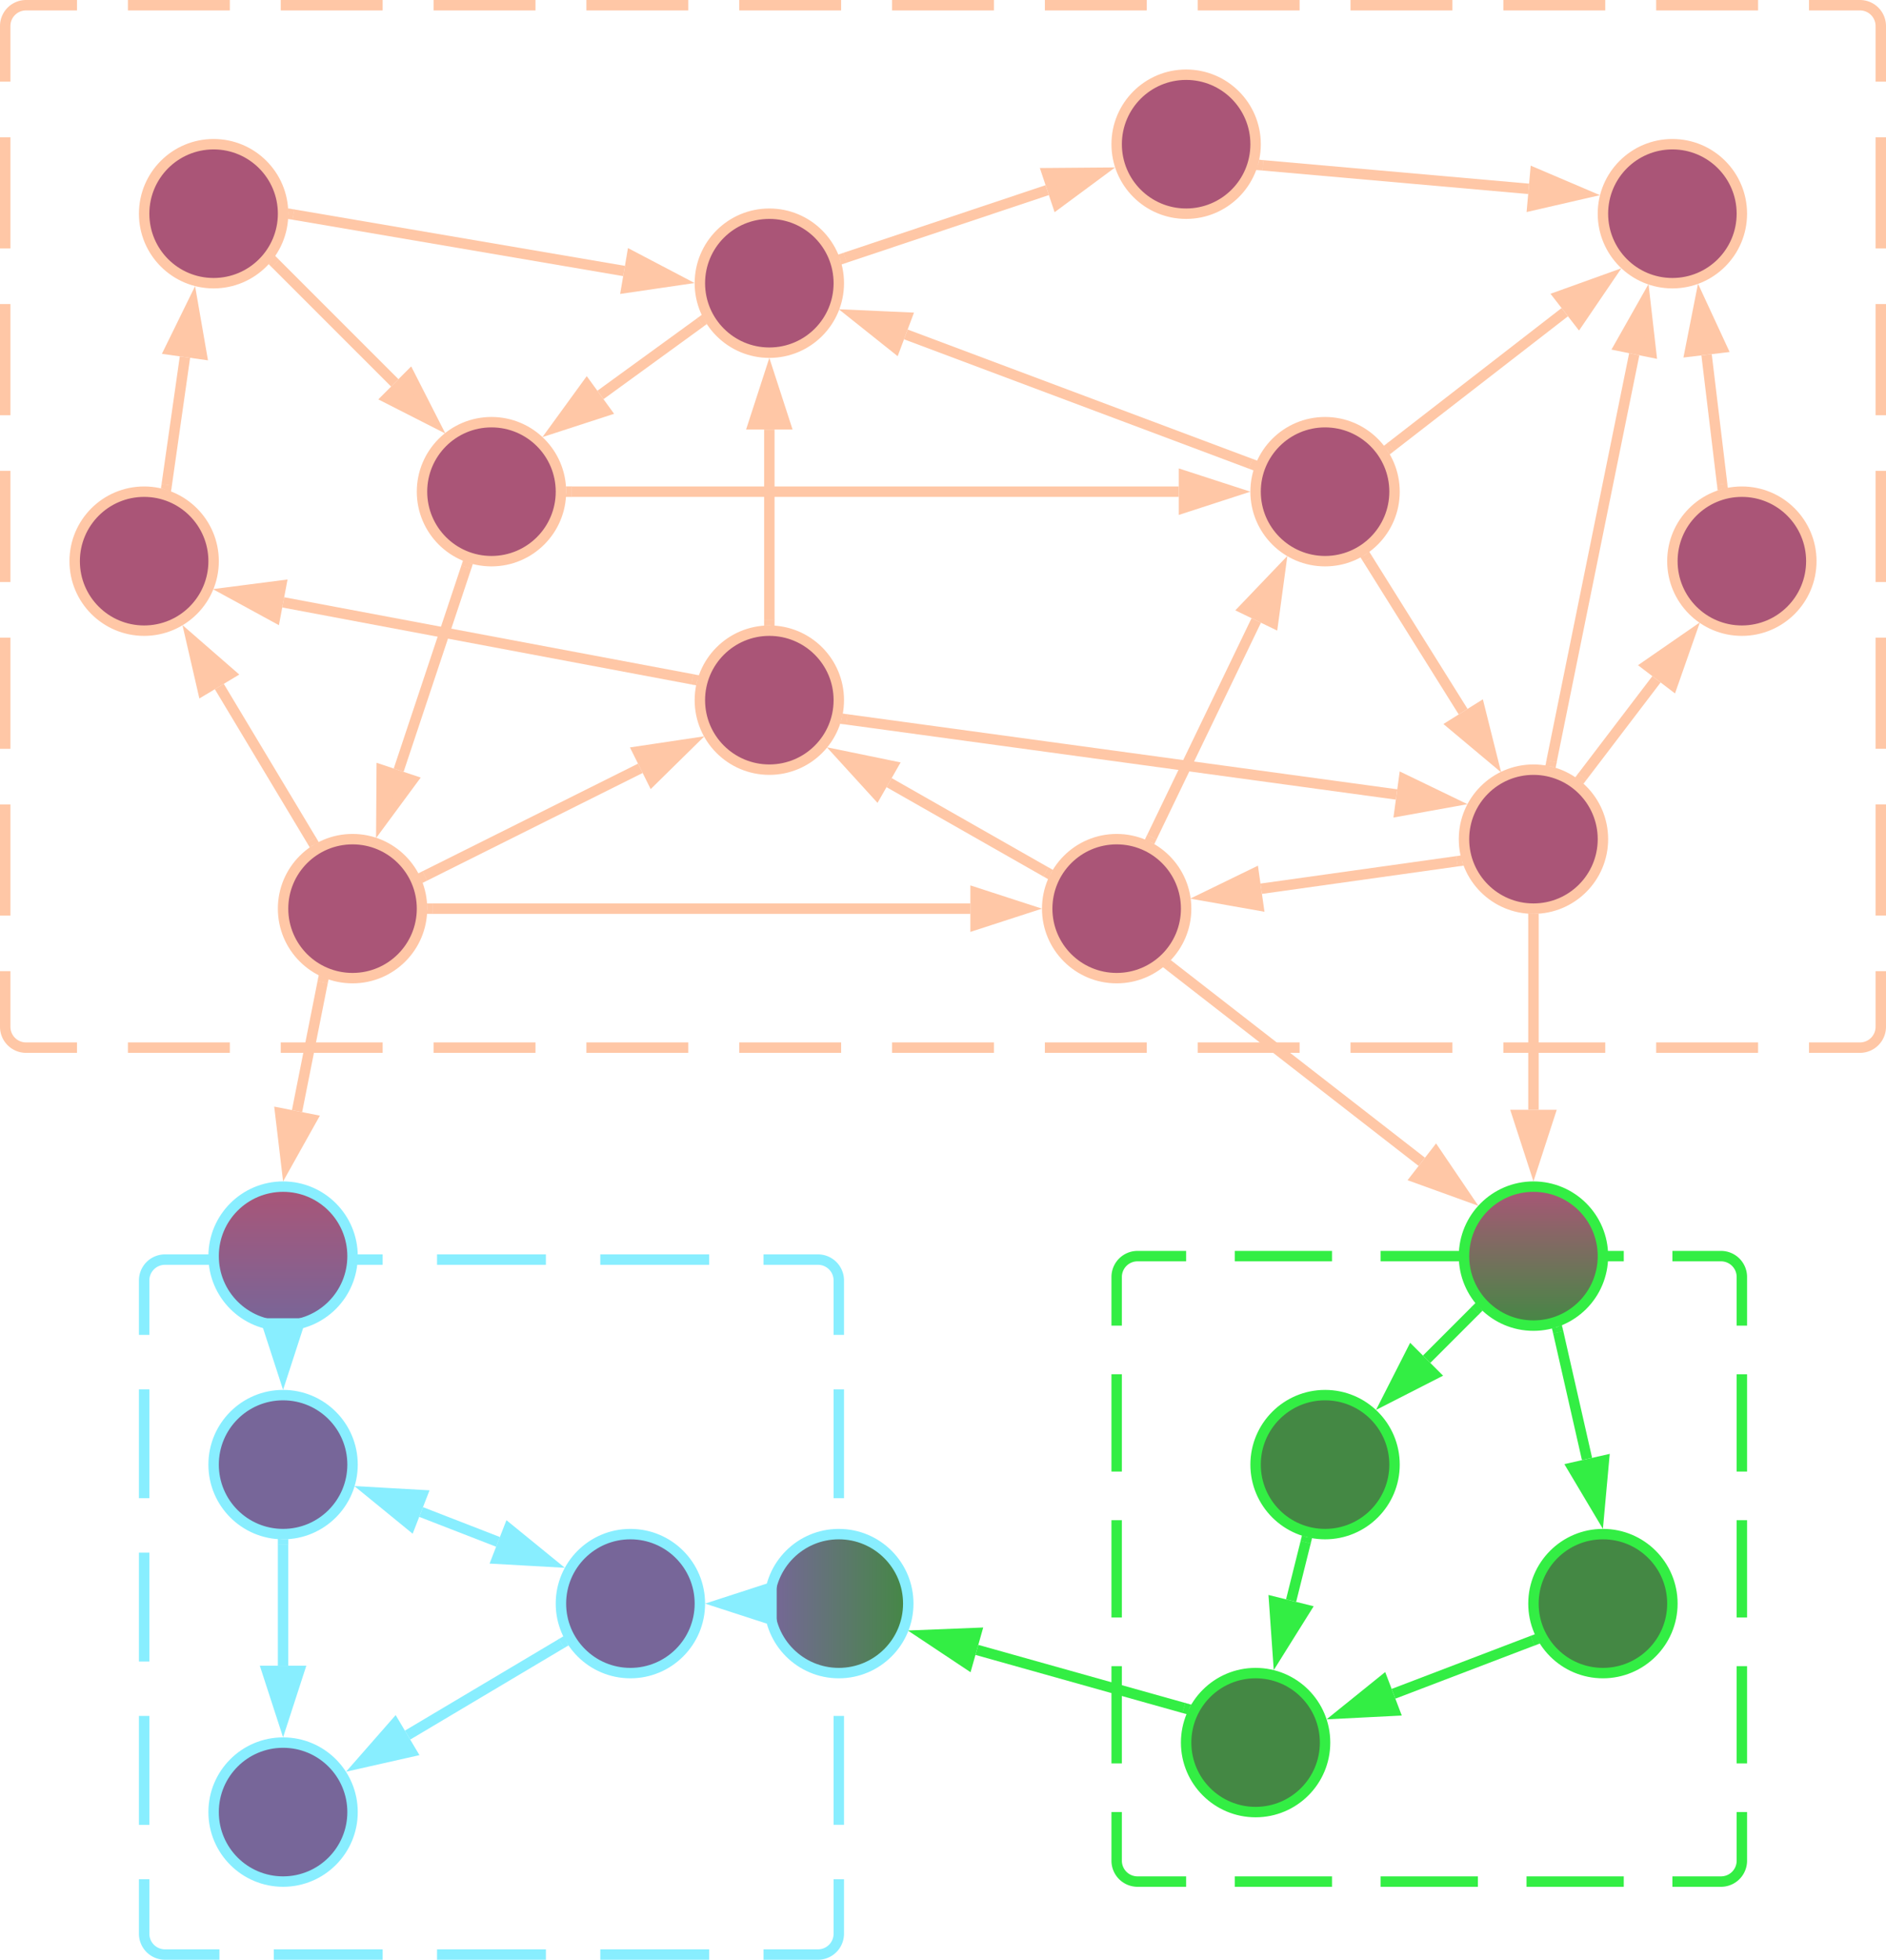 <svg xmlns="http://www.w3.org/2000/svg" xmlns:lucid="lucid" width="543" height="564"><g transform="translate(-698.5 -198.5)" lucid:page-tab-id="0_0"><path d="M1020 566a6 6 0 0 1 6-6h168a6 6 0 0 1 6 6v168a6 6 0 0 1-6 6h-168a6 6 0 0 1-6-6z" fill-opacity="0" fill="#ff7"/><path d="M1054 560h28m14 0h28m14 0h28m14 0h14a6 6 0 0 1 6 6v14m0 14v28m0 14v28m0 14v28m0 14v14a6 6 0 0 1-6 6h-14m-14 0h-28m-14 0h-28m-14 0h-28m-14 0h-14a6 6 0 0 1-6-6v-14m0-14v-28m0-14v-28m0-14v-28m0-14v-14a6 6 0 0 1 6-6h14" stroke="#3e4" stroke-width="3" fill="none"/><path d="M700 206a6 6 0 0 1 6-6h528a6 6 0 0 1 6 6v288a6 6 0 0 1-6 6H706a6 6 0 0 1-6-6z" fill-opacity="0" fill="#ff7"/><path d="M735.33 200h29.34m14.66 0h29.34m14.66 0h29.34m14.66 0h29.34m14.66 0h29.34m14.66 0h29.34m14.66 0h29.34m14.66 0h29.34m14.66 0h29.34m14.66 0h29.34m14.66 0h29.34m14.66 0H1234a6 6 0 0 1 6 6v16m0 16v32m0 16v32m0 16v32m0 16v32m0 16v32m0 16v16a6 6 0 0 1-6 6h-14.67m-14.66 0h-29.34m-14.66 0h-29.34m-14.66 0h-29.34m-14.66 0h-29.34m-14.66 0h-29.34m-14.66 0h-29.34m-14.66 0h-29.34m-14.66 0h-29.34m-14.66 0h-29.34m-14.66 0h-29.34m-14.66 0h-29.34m-14.66 0H706a6 6 0 0 1-6-6v-16m0-16v-32m0-16v-32m0-16v-32m0-16v-32m0-16v-32m0-16v-16a6 6 0 0 1 6-6h14.67" stroke="#ffc7a6" stroke-width="3" fill="none"/><path d="M740 567a6 6 0 0 1 6-6h188a6 6 0 0 1 6 6v188a6 6 0 0 1-6 6H746a6 6 0 0 1-6-6z" fill-opacity="0" fill="#ff7"/><path d="M777.33 561h31.34m15.66 0h31.34m15.66 0h31.34m15.66 0H934a6 6 0 0 1 6 6v15.67m0 15.66v31.34m0 15.66v31.34m0 15.66v31.34m0 15.66V755a6 6 0 0 1-6 6h-15.67m-15.66 0h-31.34m-15.66 0h-31.34m-15.66 0h-31.34m-15.66 0H746a6 6 0 0 1-6-6v-15.67m0-15.66v-31.34m0-15.66v-31.34m0-15.66v-31.34m0-15.66V567a6 6 0 0 1 6-6h15.67" stroke="#8ef" stroke-width="3" fill="none"/><path d="M940 280c0 11.05-8.95 20-20 20s-20-8.95-20-20 8.95-20 20-20 20 8.95 20 20zM940 400c0 11.05-8.95 20-20 20s-20-8.95-20-20 8.95-20 20-20 20 8.95 20 20zM860 340c0 11.05-8.95 20-20 20s-20-8.95-20-20 8.95-20 20-20 20 8.95 20 20zM780 260c0 11.05-8.95 20-20 20s-20-8.95-20-20 8.95-20 20-20 20 8.95 20 20zM760 360c0 11.05-8.95 20-20 20s-20-8.95-20-20 8.95-20 20-20 20 8.95 20 20zM820 460c0 11.05-8.95 20-20 20s-20-8.95-20-20 8.95-20 20-20 20 8.95 20 20zM1060 240c0 11.05-8.95 20-20 20s-20-8.95-20-20 8.95-20 20-20 20 8.95 20 20zM1100 340c0 11.05-8.95 20-20 20s-20-8.95-20-20 8.95-20 20-20 20 8.95 20 20zM1040 460c0 11.05-8.95 20-20 20s-20-8.95-20-20 8.95-20 20-20 20 8.95 20 20zM1200 260c0 11.05-8.95 20-20 20s-20-8.95-20-20 8.95-20 20-20 20 8.95 20 20zM1220 360c0 11.05-8.95 20-20 20s-20-8.95-20-20 8.95-20 20-20 20 8.95 20 20zM1160 440c0 11.05-8.95 20-20 20s-20-8.95-20-20 8.95-20 20-20 20 8.95 20 20z" stroke="#ffc7a6" stroke-width="3" fill="#a57"/><path d="M800 620c0 11.05-8.95 20-20 20s-20-8.95-20-20 8.95-20 20-20 20 8.95 20 20zM900 660c0 11.05-8.95 20-20 20s-20-8.95-20-20 8.95-20 20-20 20 8.95 20 20zM800 720c0 11.05-8.95 20-20 20s-20-8.95-20-20 8.95-20 20-20 20 8.95 20 20z" stroke="#8ef" stroke-width="3" fill="#769"/><path d="M1100 620c0 11.05-8.95 20-20 20s-20-8.95-20-20 8.95-20 20-20 20 8.95 20 20zM1180 660c0 11.05-8.95 20-20 20s-20-8.95-20-20 8.95-20 20-20 20 8.95 20 20zM1080 700c0 11.05-8.95 20-20 20s-20-8.95-20-20 8.95-20 20-20 20 8.95 20 20z" stroke="#3e4" stroke-width="3" fill="#484"/><path d="M941.8 272.68l58.2-19.46" stroke="#ffc7a6" stroke-width="3" fill="none"/><path d="M942.32 274.07l-1.63.54-.28-1.4-.67-1.38 1.63-.55z" stroke="#ffc7a6" stroke-width=".05" fill="#ffc7a6"/><path d="M1014.96 248.22l-12.06 8.92-2.94-8.8z" stroke="#ffc7a6" stroke-width="3" fill="#ffc7a6"/><path d="M1058.6 331.98l-99.3-37.24" stroke="#ffc7a6" stroke-width="3" fill="none"/><path d="M1060.55 331.13l-1.08 2.75-1.42-.54 1.03-2.76z" stroke="#ffc7a6" stroke-width=".05" fill="#ffc7a6"/><path d="M944.54 289.2l14.98.67-3.25 8.68z" stroke="#ffc7a6" stroke-width="3" fill="#ffc7a6"/><path d="M777.8 274.34l34.36 34.35" stroke="#ffc7a6" stroke-width="3" fill="none"/><path d="M778.87 273.32l-2.08 2.1-.93-.93 1.75-2.44z" stroke="#ffc7a6" stroke-width=".05" fill="#ffc7a6"/><path d="M823.3 319.84l-13.36-6.8 6.55-6.57z" stroke="#ffc7a6" stroke-width="3" fill="#ffc7a6"/><path d="M746.5 338.04l5.25-36.78" stroke="#ffc7a6" stroke-width="3" fill="none"/><path d="M747.96 338.2l-.26 1.88-2.36-.92-.48-.06.18-1.3z" stroke="#ffc7a6" stroke-width=".05" fill="#ffc7a6"/><path d="M753.98 285.65l2.57 14.78-9.18-1.3z" stroke="#ffc7a6" stroke-width="3" fill="#ffc7a6"/><path d="M832.76 361.7l-19.48 58.45" stroke="#ffc7a6" stroke-width="3" fill="none"/><path d="M834.6 360.82l-.45 1.4-2.8-.94.5-1.54z" stroke="#ffc7a6" stroke-width=".05" fill="#ffc7a6"/><path d="M808.3 435.1l.1-15 8.8 2.94z" stroke="#ffc7a6" stroke-width="3" fill="#ffc7a6"/><path d="M897.83 394l-117.8-22.15" stroke="#ffc7a6" stroke-width="3" fill="none"/><path d="M899.85 392.9l-.7 1.76-.13 1.07-1.5-.28.54-2.9z" stroke="#ffc7a6" stroke-width=".05" fill="#ffc7a6"/><path d="M764.55 368.94l14.88-1.92-1.72 9.1z" stroke="#ffc7a6" stroke-width="3" fill="#ffc7a6"/><path d="M820.82 450.58l62.04-30.97" stroke="#ffc7a6" stroke-width="3" fill="none"/><path d="M821.5 451.88l-1.38.7-1.28-2.66 1.36-.68z" stroke="#ffc7a6" stroke-width=".05" fill="#ffc7a6"/><path d="M896.96 412.56l-10.7 10.52-4.13-8.3z" stroke="#ffc7a6" stroke-width="3" fill="#ffc7a6"/><path d="M900.1 291.3l-28.73 20.87" stroke="#ffc7a6" stroke-width="3" fill="none"/><path d="M901.9 291.6l.1.14-1.07.76-1.73-2.38 1.46-1.07z" stroke="#ffc7a6" stroke-width=".05" fill="#ffc7a6"/><path d="M858.6 321.44l8.83-12.14 5.45 7.5z" stroke="#ffc7a6" stroke-width="3" fill="#ffc7a6"/><path d="M920 377v-54.88" stroke="#ffc7a6" stroke-width="3" fill="none"/><path d="M921.48 378.67l-1.4-.17-1.56.05v-1.6h2.96z" stroke="#ffc7a6" stroke-width=".05" fill="#ffc7a6"/><path d="M920 306.36l4.63 14.26h-9.26z" stroke="#ffc7a6" stroke-width="3" fill="#ffc7a6"/><path d="M942.33 405.54l158.26 21.6" stroke="#ffc7a6" stroke-width="3" fill="none"/><path d="M942.57 404.08l-.4 2.93-1.88-.25.54-1.4.2-1.48z" stroke="#ffc7a6" stroke-width=".05" fill="#ffc7a6"/><path d="M1116.2 429.28l-14.75 2.66 1.25-9.18z" stroke="#ffc7a6" stroke-width="3" fill="#ffc7a6"/><path d="M999.62 449.43l-45.15-25.7" stroke="#ffc7a6" stroke-width="3" fill="none"/><path d="M1001.68 448.9l-.57.8-.72 1.86-1.52-.87 1.46-2.57z" stroke="#ffc7a6" stroke-width=".05" fill="#ffc7a6"/><path d="M940.77 415.95l14.7 3.02-4.6 8.06z" stroke="#ffc7a6" stroke-width="3" fill="#ffc7a6"/><path d="M1030.13 439.43l30.06-62.37" stroke="#ffc7a6" stroke-width="3" fill="none"/><path d="M1031.47 440.04l-.68 1.42-.5-.35-2.2-.86.7-1.48z" stroke="#ffc7a6" stroke-width=".05" fill="#ffc7a6"/><path d="M1067.04 362.86l-2.02 14.87-8.35-4.03z" stroke="#ffc7a6" stroke-width="3" fill="#ffc7a6"/><path d="M1117.97 446.37l-56.36 7.9" stroke="#ffc7a6" stroke-width="3" fill="none"/><path d="M1119.58 446.8l.38.78-1.82.26-.4-2.92 1.43-.2z" stroke="#ffc7a6" stroke-width=".05" fill="#ffc7a6"/><path d="M1046 456.44l13.48-6.56 1.3 9.18z" stroke="#ffc7a6" stroke-width="3" fill="#ffc7a6"/><path d="M1035.58 476.7l72.27 56.16" stroke="#ffc7a6" stroke-width="3" fill="none"/><path d="M1036.52 475.56l-1.8 2.33-1.48-1.15 2.32-1.93z" stroke="#ffc7a6" stroke-width=".05" fill="#ffc7a6"/><path d="M1120.3 542.54l-14.1-5.1 5.68-7.32z" stroke="#ffc7a6" stroke-width="3" fill="#ffc7a6"/><path d="M1140 463v54.88" stroke="#ffc7a6" stroke-width="3" fill="none"/><path d="M1139.93 461.5l1.54-.05v1.6h-2.94v-1.72z" stroke="#ffc7a6" stroke-width=".05" fill="#ffc7a6"/><path d="M1140 533.64l-4.63-14.26h9.27z" stroke="#ffc7a6" stroke-width="3" fill="#ffc7a6"/><path d="M1154.08 422l21.34-28" stroke="#ffc7a6" stroke-width="3" fill="none"/><path d="M1155.28 422.85l-.9 1.2-2.4-1.73.95-1.26z" stroke="#ffc7a6" stroke-width=".05" fill="#ffc7a6"/><path d="M1184.98 381.47l-4.96 14.15-7.37-5.62z" stroke="#ffc7a6" stroke-width="3" fill="#ffc7a6"/><path d="M1092.3 359.43l27.45 43.88" stroke="#ffc7a6" stroke-width="3" fill="none"/><path d="M1093.57 358.68l-2.5 1.57-.9-1.45 1.44-.7 1.06-.87z" stroke="#ffc7a6" stroke-width=".05" fill="#ffc7a6"/><path d="M1128.12 416.67l-11.5-9.63 7.86-4.92z" stroke="#ffc7a6" stroke-width="3" fill="#ffc7a6"/><path d="M1145.2 417.63l23.82-117.19" stroke="#ffc7a6" stroke-width="3" fill="none"/><path d="M1146.67 417.9l-.34 1.65-1-.4-1.88-.23.33-1.62z" stroke="#ffc7a6" stroke-width=".05" fill="#ffc7a6"/><path d="M1172.16 285l1.7 14.9-9.08-1.85z" stroke="#ffc7a6" stroke-width="3" fill="#ffc7a6"/><path d="M1062.1 246.08l76.52 6.77" stroke="#ffc7a6" stroke-width="3" fill="none"/><path d="M1062.27 244.6l-.26 2.95-1.96-.17.8-2.04.1-.84z" stroke="#ffc7a6" stroke-width=".05" fill="#ffc7a6"/><path d="M1154.32 254.24l-14.62 3.36.82-9.24z" stroke="#ffc7a6" stroke-width="3" fill="#ffc7a6"/><path d="M1194.32 337.84l-4.48-37.23" stroke="#ffc7a6" stroke-width="3" fill="none"/><path d="M1195.94 339.04l-2.73.54-.15.08-.2-1.68 2.92-.36z" stroke="#ffc7a6" stroke-width=".05" fill="#ffc7a6"/><path d="M1187.95 284.96l6.3 13.6-9.2 1.1z" stroke="#ffc7a6" stroke-width="3" fill="#ffc7a6"/><path d="M1098.98 327.1l50.03-38.76" stroke="#ffc7a6" stroke-width="3" fill="none"/><path d="M1099.92 328.24l-1.37 1.06-.44-.9-1.25-1.52 1.26-.97z" stroke="#ffc7a6" stroke-width=".05" fill="#ffc7a6"/><path d="M1161.48 278.68l-8.44 12.4-5.68-7.32z" stroke="#ffc7a6" stroke-width="3" fill="#ffc7a6"/><path d="M1139.78 670.66l-40.08 15.3" stroke="#3e4" stroke-width="3" fill="none"/><path d="M1141.82 671.47l-1.55.6-1.05-2.77 1.32-.5z" stroke="#3e4" stroke-width=".05" fill="#3e4"/><path d="M1084.97 691.58l11.68-9.42 3.3 8.66z" stroke="#3e4" stroke-width="3" fill="#3e4"/><path d="M1074.42 642.32l-4.2 16.82" stroke="#3e4" stroke-width="3" fill="none"/><path d="M1074.66 640.84l1.6.2-.42 1.67-2.86-.7.4-1.66z" stroke="#3e4" stroke-width=".05" fill="#3e4"/><path d="M1066.4 674.43l-1.05-14.96 9 2.25z" stroke="#3e4" stroke-width="3" fill="#3e4"/><path d="M1039.37 690.05l-59.62-16.73" stroke="#3e4" stroke-width="3" fill="none"/><path d="M1041.53 689.12l-.42.58-.83 2.13-1.34-.37.8-2.84z" stroke="#3e4" stroke-width=".05" fill="#3e4"/><path d="M964.57 669.06l15-.6-2.52 8.9z" stroke="#3e4" stroke-width="3" fill="#3e4"/><path d="M791.4 481.14l-7.38 37.13" stroke="#ffc7a6" stroke-width="3" fill="none"/><path d="M793.1 480.22l-.26 1.25-2.9-.58.36-1.77z" stroke="#ffc7a6" stroke-width=".05" fill="#ffc7a6"/><path d="M780.95 533.74l-1.77-14.9 9.1 1.8z" stroke="#ffc7a6" stroke-width="3" fill="#ffc7a6"/><path d="M780 643v34.88" stroke="#8ef" stroke-width="3" fill="none"/><path d="M779.93 641.5l1.55-.05v1.6h-2.96v-1.72z" stroke="#8ef" stroke-width=".05" fill="#8ef"/><path d="M780 693.64l-4.63-14.26h9.26z" stroke="#8ef" stroke-width="3" fill="#8ef"/><path d="M860.17 671.48l-44.33 26.37" stroke="#8ef" stroke-width="3" fill="none"/><path d="M861.9 671.6l.3.38-1.3.78-1.52-2.53 1.44-.86z" stroke="#8ef" stroke-width=".05" fill="#8ef"/><path d="M802.3 705.9l9.88-11.27 4.74 7.97z" stroke="#8ef" stroke-width="3" fill="#8ef"/><path d="M819.74 633.64l22.15 8.6" stroke="#8ef" stroke-width="3" fill="none"/><path d="M805.04 627.93l14.98.85-3.36 8.64zM856.6 647.94l-15-.84 3.36-8.64z" stroke="#8ef" stroke-width="3" fill="#8ef"/><path d="M788.2 440.32l-26.56-44.25" stroke="#ffc7a6" stroke-width="3" fill="none"/><path d="M790.3 440.97l-1.9.92-.66.53-.83-1.38 2.54-1.52z" stroke="#ffc7a6" stroke-width=".05" fill="#ffc7a6"/><path d="M753.53 382.55l11.32 9.85-7.95 4.77z" stroke="#ffc7a6" stroke-width="3" fill="#ffc7a6"/><path d="M782.98 260.25l95.2 16.24" stroke="#ffc7a6" stroke-width="3" fill="none"/><path d="M783.26 258.8l-.5 2.9-1.43-.23.17-1.4-.05-1.57z" stroke="#ffc7a6" stroke-width=".05" fill="#ffc7a6"/><path d="M893.7 279.14l-14.83 2.17 1.56-9.13z" stroke="#ffc7a6" stroke-width="3" fill="#ffc7a6"/><path d="M863 340h174.88" stroke="#ffc7a6" stroke-width="3" fill="none"/><path d="M863.04 341.48h-1.7l.16-1.4-.05-1.56h1.6z" stroke="#ffc7a6" stroke-width=".05" fill="#ffc7a6"/><path d="M1053.64 340l-14.26 4.63v-9.26z" stroke="#ffc7a6" stroke-width="3" fill="#ffc7a6"/><path d="M823 460h154.88" stroke="#ffc7a6" stroke-width="3" fill="none"/><path d="M823.04 461.48h-1.7l.16-1.4-.05-1.56h1.6z" stroke="#ffc7a6" stroke-width=".05" fill="#ffc7a6"/><path d="M993.64 460l-14.26 4.63v-9.26z" stroke="#ffc7a6" stroke-width="3" fill="#ffc7a6"/><path d="M1160 560c0 11.05-8.95 20-20 20s-20-8.95-20-20 8.95-20 20-20 20 8.95 20 20z" stroke="#3e4" stroke-width="3" fill="url(#a)"/><path d="M800 560c0 11.05-8.95 20-20 20s-20-8.95-20-20 8.95-20 20-20 20 8.95 20 20z" stroke="#8ef" stroke-width="3" fill="url(#b)"/><path d="M960 660c0 11.05-8.95 20-20 20s-20-8.95-20-20 8.95-20 20-20 20 8.95 20 20z" stroke="#8ef" stroke-width="3" fill="url(#c)"/><path d="M1123.3 575.62l-14.06 14.06" stroke="#3e4" stroke-width="3" fill="none"/><path d="M1125.3 575.7l-1 1-2.08-2.1 1.18-1.17z" stroke="#3e4" stroke-width=".05" fill="#3e4"/><path d="M1098.1 600.83l6.8-13.37 6.56 6.55z" stroke="#3e4" stroke-width="3" fill="#3e4"/><path d="M1147.12 581.88l8.3 36.5" stroke="#3e4" stroke-width="3" fill="none"/><path d="M1148.57 581.6l-2.88.65-.36-1.54 1.45-.28 1.35-.65z" stroke="#3e4" stroke-width=".05" fill="#3e4"/><path d="M1158.92 633.77l-7.68-12.9 9.04-2.04z" stroke="#3e4" stroke-width="3" fill="#3e4"/><path d="M917 660h1.5" stroke="#8ef" stroke-width="3" fill="none"/><path d="M918.5 659.93l.05 1.55h-1.6v-2.96h1.72z" stroke="#8ef" stroke-width=".05" fill="#8ef"/><path d="M906.36 660l14.26-4.63v9.26z" stroke="#8ef" stroke-width="3" fill="#8ef"/><path d="M780 583v-1.5" stroke="#8ef" stroke-width="3" fill="none"/><path d="M779.93 581.5l1.55-.05v1.6h-2.96v-1.72z" stroke="#8ef" stroke-width=".05" fill="#8ef"/><path d="M780 593.64l-4.63-14.26h9.26z" stroke="#8ef" stroke-width="3" fill="#8ef"/><defs><linearGradient gradientUnits="userSpaceOnUse" id="a" x1="1120" y1="540" x2="1120" y2="580"><stop offset="0%" stop-color="#a57"/><stop offset="100%" stop-color="#484"/></linearGradient><linearGradient gradientUnits="userSpaceOnUse" id="b" x1="760" y1="540" x2="760" y2="580"><stop offset="0%" stop-color="#a57"/><stop offset="100%" stop-color="#769"/></linearGradient><linearGradient gradientUnits="userSpaceOnUse" id="c" x1="960" y1="680" x2="920" y2="680"><stop offset="0%" stop-color="#484"/><stop offset="100%" stop-color="#769"/></linearGradient></defs></g></svg>